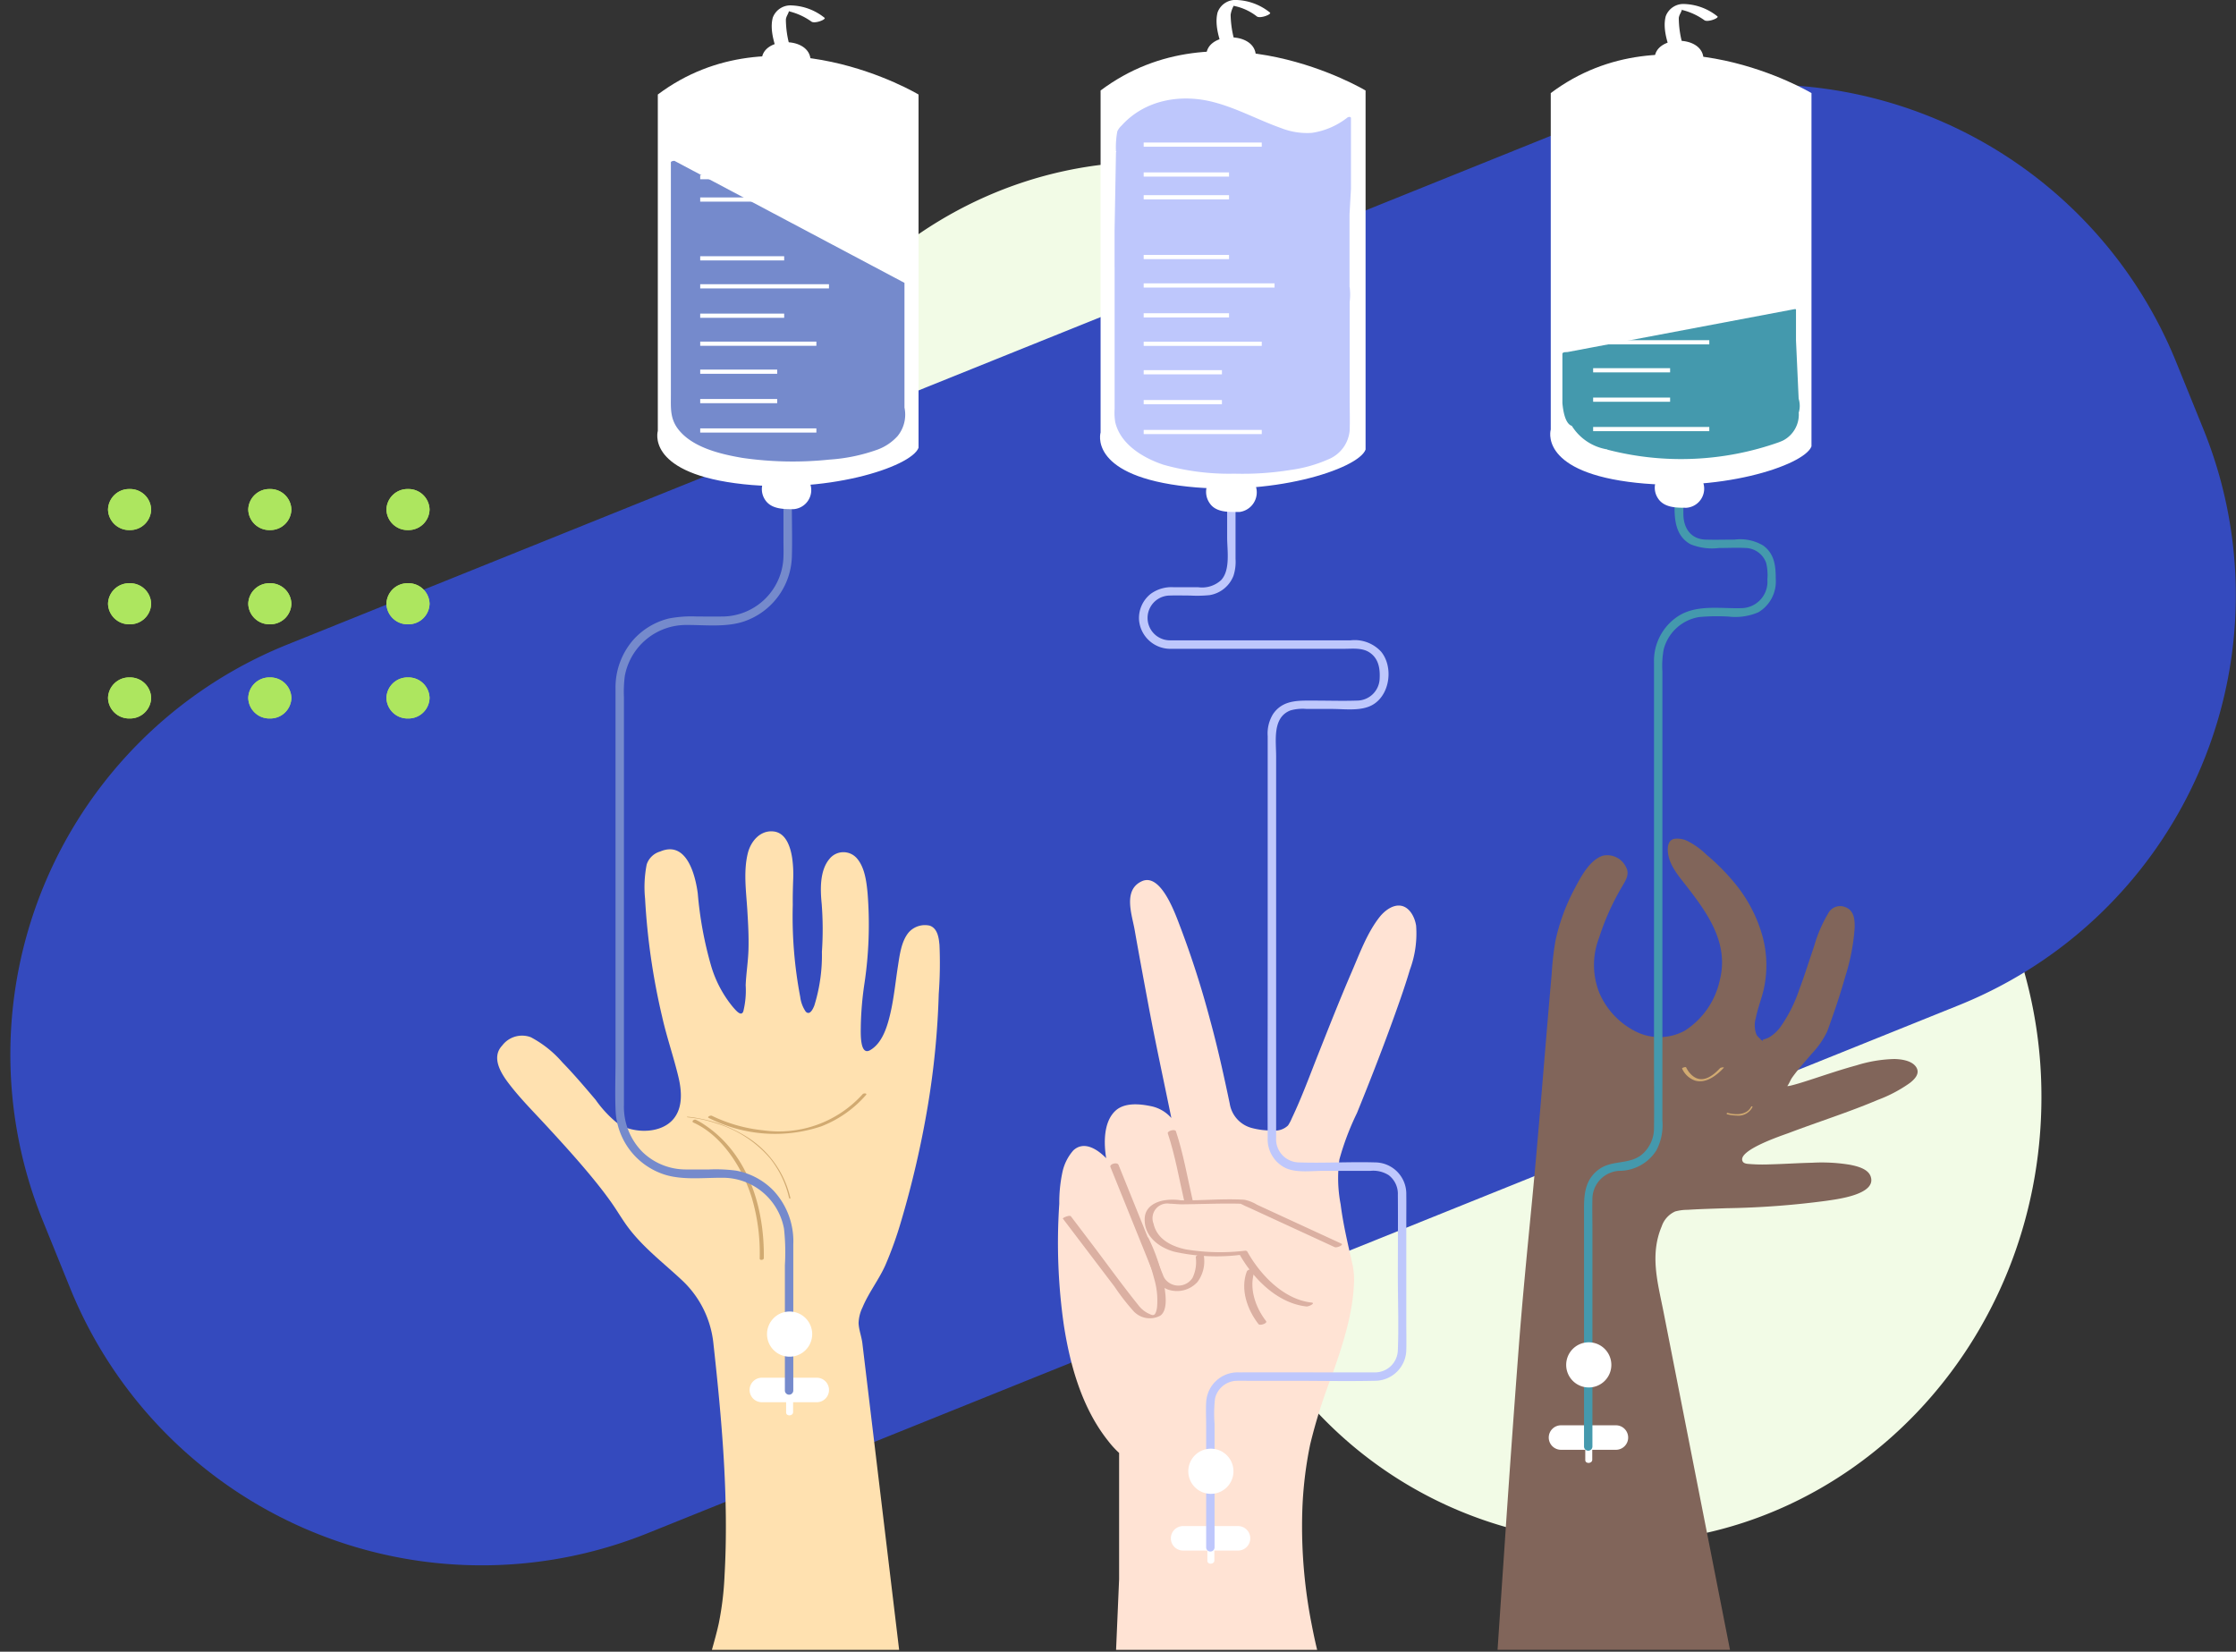 <svg xmlns="http://www.w3.org/2000/svg" xmlns:xlink="http://www.w3.org/1999/xlink" width="295" height="217.906" viewBox="0 0 295 217.906">
  <rect x="0" y="0" width="295" height="217.906" fill="#333333" stroke="none"/>
  <defs>
    <clipPath id="clip-path">
      <path id="Trazado_165450" data-name="Trazado 165450" d="M2.708,0A2.78,2.78,0,0,0,0,2.847,2.78,2.78,0,0,0,2.709,5.691,2.78,2.78,0,0,0,5.417,2.847,2.783,2.783,0,0,0,2.708,0Z" fill="#ade65f"/>
    </clipPath>
    <clipPath id="clip-path-10">
      <rect id="Rectángulo_46680" data-name="Rectángulo 46680" width="187.405" height="217.656" fill="none"/>
    </clipPath>
  </defs>
  <g id="Grupo_160654" data-name="Grupo 160654" transform="translate(-1020 -9589.094)">
    <g id="Grupo_160616" data-name="Grupo 160616" transform="translate(735 7045)">
      <g id="Grupo_160421" data-name="Grupo 160421" transform="translate(358.385 2565.447)">
        <g id="Grupo_160392" data-name="Grupo 160392" transform="translate(0 0)">
          <path id="Trazado_600374" data-name="Trazado 600374" d="M269.17,394.542l-.327-.348a57.651,57.651,0,0,0-10.355-10.962l-53.039-56.164-.024.025a54.812,54.812,0,0,0-42.68-20.782c-30.927,0-56,26.32-56,58.781a60.134,60.134,0,0,0,14.446,39.3l-.048.042.914.96q1.1,1.219,2.255,2.371l59.644,62.7.028-.021A54.561,54.561,0,0,0,224.3,488.491c30.923,0,55.992-26.32,55.992-58.781a60.38,60.38,0,0,0-11.17-35.126Z" transform="translate(-84.347 -306.311)" fill="#f2fbe6"/>
        </g>
      </g>
      <rect id="Rectángulo_46494" data-name="Rectángulo 46494" width="295" height="203" transform="translate(285 2559)" fill="none"/>
    </g>
    <g id="Grupo_160653" data-name="Grupo 160653" transform="translate(988.5 1533.478)">
      <g id="Grupo_160615" data-name="Grupo 160615" transform="translate(-1092.16 5027)">
        <path id="Unión_13" data-name="Unión 13" d="M7.937,158.85l-3.657-9.017A58.293,58.293,0,0,1,36.641,73.859L209.49,4.265a58.632,58.632,0,0,1,76.235,32.248l3.657,9.018A58.291,58.291,0,0,1,257.02,121.5L84.171,191.1A58.607,58.607,0,0,1,7.937,158.85Z" transform="translate(1125 3039.763)" fill="#344abe"/>
        <g id="Grupo_160560" data-name="Grupo 160560" transform="translate(1137.911 3093.132)">
          <g id="Group_881458" data-name="Group 881458" transform="translate(0 5.417) rotate(-90)">
            <g id="Grupo_108454" data-name="Grupo 108454" transform="translate(0)">
              <path id="Trazado_165449" data-name="Trazado 165449" d="M2.708,0A2.78,2.78,0,0,0,0,2.847,2.78,2.78,0,0,0,2.709,5.691,2.78,2.78,0,0,0,5.417,2.847,2.783,2.783,0,0,0,2.708,0Z" transform="translate(0)" fill="#ade65f"/>
              <g id="Grupo_108453" data-name="Grupo 108453" clip-path="url(#clip-path)">
                <g id="Group_881457" data-name="Group 881457" transform="translate(-0.001 0.001)">
                  <rect id="Rectangle_298911" data-name="Rectangle 298911" width="5.418" height="5.691" fill="#ade65f"/>
                </g>
              </g>
            </g>
          </g>
          <g id="Group_881458-2" data-name="Group 881458" transform="translate(18.501 5.417) rotate(-90)">
            <g id="Grupo_108454-2" data-name="Grupo 108454" transform="translate(0)">
              <path id="Trazado_165449-2" data-name="Trazado 165449" d="M2.708,0A2.78,2.78,0,0,0,0,2.847,2.78,2.78,0,0,0,2.709,5.691,2.78,2.78,0,0,0,5.417,2.847,2.783,2.783,0,0,0,2.708,0Z" transform="translate(0)" fill="#ade65f"/>
              <g id="Grupo_108453-2" data-name="Grupo 108453" clip-path="url(#clip-path)">
                <g id="Group_881457-2" data-name="Group 881457" transform="translate(-0.001 0.001)">
                  <rect id="Rectangle_298911-2" data-name="Rectangle 298911" width="5.418" height="5.691" fill="#ade65f"/>
                </g>
              </g>
            </g>
          </g>
          <g id="Group_881458-3" data-name="Group 881458" transform="translate(18.501 17.845) rotate(-90)">
            <g id="Grupo_108454-3" data-name="Grupo 108454" transform="translate(0)">
              <path id="Trazado_165449-3" data-name="Trazado 165449" d="M2.708,0A2.78,2.78,0,0,0,0,2.847,2.78,2.78,0,0,0,2.709,5.691,2.78,2.78,0,0,0,5.417,2.847,2.783,2.783,0,0,0,2.708,0Z" transform="translate(0)" fill="#ade65f"/>
              <g id="Grupo_108453-3" data-name="Grupo 108453" clip-path="url(#clip-path)">
                <g id="Group_881457-3" data-name="Group 881457" transform="translate(-0.001 0.001)">
                  <rect id="Rectangle_298911-3" data-name="Rectangle 298911" width="5.418" height="5.691" fill="#ade65f"/>
                </g>
              </g>
            </g>
          </g>
          <g id="Group_881458-4" data-name="Group 881458" transform="translate(0 17.845) rotate(-90)">
            <g id="Grupo_108454-4" data-name="Grupo 108454" transform="translate(0)">
              <path id="Trazado_165449-4" data-name="Trazado 165449" d="M2.708,0A2.78,2.78,0,0,0,0,2.847,2.78,2.78,0,0,0,2.709,5.691,2.78,2.78,0,0,0,5.417,2.847,2.783,2.783,0,0,0,2.708,0Z" transform="translate(0)" fill="#ade65f"/>
              <g id="Grupo_108453-4" data-name="Grupo 108453" clip-path="url(#clip-path)">
                <g id="Group_881457-4" data-name="Group 881457" transform="translate(-0.001 0.001)">
                  <rect id="Rectangle_298911-4" data-name="Rectangle 298911" width="5.418" height="5.691" fill="#ade65f"/>
                </g>
              </g>
            </g>
          </g>
          <g id="Group_881458-5" data-name="Group 881458" transform="translate(18.501 30.272) rotate(-90)">
            <g id="Grupo_108454-5" data-name="Grupo 108454" transform="translate(0)">
              <path id="Trazado_165449-5" data-name="Trazado 165449" d="M2.708,0A2.78,2.78,0,0,0,0,2.847,2.78,2.78,0,0,0,2.709,5.691,2.78,2.78,0,0,0,5.417,2.847,2.783,2.783,0,0,0,2.708,0Z" transform="translate(0)" fill="#ade65f"/>
              <g id="Grupo_108453-5" data-name="Grupo 108453" clip-path="url(#clip-path)">
                <g id="Group_881457-5" data-name="Group 881457" transform="translate(-0.001 0.001)">
                  <rect id="Rectangle_298911-5" data-name="Rectangle 298911" width="5.418" height="5.691" fill="#ade65f"/>
                </g>
              </g>
            </g>
          </g>
          <g id="Group_881458-6" data-name="Group 881458" transform="translate(0 30.272) rotate(-90)">
            <g id="Grupo_108454-6" data-name="Grupo 108454" transform="translate(0)">
              <path id="Trazado_165449-6" data-name="Trazado 165449" d="M2.708,0A2.78,2.78,0,0,0,0,2.847,2.78,2.78,0,0,0,2.709,5.691,2.78,2.78,0,0,0,5.417,2.847,2.783,2.783,0,0,0,2.708,0Z" transform="translate(0)" fill="#ade65f"/>
              <g id="Grupo_108453-6" data-name="Grupo 108453" clip-path="url(#clip-path)">
                <g id="Group_881457-6" data-name="Group 881457" transform="translate(-0.001 0.001)">
                  <rect id="Rectangle_298911-6" data-name="Rectangle 298911" width="5.418" height="5.691" fill="#ade65f"/>
                </g>
              </g>
            </g>
          </g>
          <g id="Group_881458-7" data-name="Group 881458" transform="translate(36.731 5.417) rotate(-90)">
            <g id="Grupo_108454-7" data-name="Grupo 108454" transform="translate(0)">
              <path id="Trazado_165449-7" data-name="Trazado 165449" d="M2.708,0A2.78,2.78,0,0,0,0,2.847,2.78,2.78,0,0,0,2.709,5.691,2.78,2.78,0,0,0,5.417,2.847,2.783,2.783,0,0,0,2.708,0Z" transform="translate(0)" fill="#ade65f"/>
              <g id="Grupo_108453-7" data-name="Grupo 108453" clip-path="url(#clip-path)">
                <g id="Group_881457-7" data-name="Group 881457" transform="translate(-0.001 0.001)">
                  <rect id="Rectangle_298911-7" data-name="Rectangle 298911" width="5.418" height="5.691" fill="#ade65f"/>
                </g>
              </g>
            </g>
          </g>
          <g id="Group_881458-8" data-name="Group 881458" transform="translate(36.731 17.845) rotate(-90)">
            <g id="Grupo_108454-8" data-name="Grupo 108454" transform="translate(0)">
              <path id="Trazado_165449-8" data-name="Trazado 165449" d="M2.708,0A2.78,2.78,0,0,0,0,2.847,2.78,2.78,0,0,0,2.709,5.691,2.78,2.78,0,0,0,5.417,2.847,2.783,2.783,0,0,0,2.708,0Z" transform="translate(0)" fill="#ade65f"/>
              <g id="Grupo_108453-8" data-name="Grupo 108453" clip-path="url(#clip-path)">
                <g id="Group_881457-8" data-name="Group 881457" transform="translate(-0.001 0.001)">
                  <rect id="Rectangle_298911-8" data-name="Rectangle 298911" width="5.418" height="5.691" fill="#ade65f"/>
                </g>
              </g>
            </g>
          </g>
          <g id="Group_881458-9" data-name="Group 881458" transform="translate(36.731 30.272) rotate(-90)">
            <g id="Grupo_108454-9" data-name="Grupo 108454" transform="translate(0)">
              <path id="Trazado_165449-9" data-name="Trazado 165449" d="M2.708,0A2.78,2.78,0,0,0,0,2.847,2.78,2.78,0,0,0,2.709,5.691,2.78,2.78,0,0,0,5.417,2.847,2.783,2.783,0,0,0,2.708,0Z" transform="translate(0)" fill="#ade65f"/>
              <g id="Grupo_108453-9" data-name="Grupo 108453" clip-path="url(#clip-path)">
                <g id="Group_881457-9" data-name="Group 881457" transform="translate(-0.001 0.001)">
                  <rect id="Rectangle_298911-9" data-name="Rectangle 298911" width="5.418" height="5.691" fill="#ade65f"/>
                </g>
              </g>
            </g>
          </g>
        </g>
      </g>
    </g>
    <g id="Grupo_160652" data-name="Grupo 160652" transform="translate(710.595 627.094)">
      <g id="Grupo_160651" data-name="Grupo 160651" transform="translate(375 8962)">
        <g id="Grupo_160650" data-name="Grupo 160650" clip-path="url(#clip-path-10)">
          <path id="Trazado_600902" data-name="Trazado 600902" d="M382.921,532.7c-.156-1.029-.789-2.362-1.918-2.608-1.11-.241-2.248.65-2.891,1.462-1.653,2.089-2.649,4.846-3.694,7.265-1.56,3.613-3,7.277-4.451,10.935-1.108,2.8-2.149,5.646-3.443,8.363a5.649,5.649,0,0,1-.5.944,2.451,2.451,0,0,1-2.027.659,9.662,9.662,0,0,1-2.837-.345,3.968,3.968,0,0,1-2.83-3.2c-.778-3.707-1.588-7.384-2.592-11.041a123.754,123.754,0,0,0-3.906-12.2c-.612-1.57-2.537-7.285-5.119-6.079-2.485,1.161-1.28,4.4-.934,6.366.578,3.281,1.187,6.556,1.8,9.831.868,4.666,1.875,9.306,2.829,13.955l.221,1.074a4.854,4.854,0,0,0-2.767-1.577c-1.464-.3-3.439-.473-4.616.627-1.565,1.463-1.547,4.236-1.215,6.254-1.124-1.155-2.91-2.355-4.335-1.031a6.358,6.358,0,0,0-1.419,2.783,19.1,19.1,0,0,0-.434,4.251,76.466,76.466,0,0,0,.592,15.954c.825,5.364,2.412,11.031,5.86,15.347a12.081,12.081,0,0,0,1.441,1.577q0,7.271,0,14.542v2.118q-.2,4.659-.4,9.319h26.528c-.277-1.13-.514-2.27-.733-3.405a66.7,66.7,0,0,1-1.231-14.746,51.462,51.462,0,0,1,1.036-8.909,69.708,69.708,0,0,1,2.83-9c1.367-3.853,2.741-7.95,2.947-12.07a9.91,9.91,0,0,0-.173-2.661c-.594-2.655-1.235-5.257-1.573-7.964a18.231,18.231,0,0,1-.165-5.952,35.5,35.5,0,0,1,2.314-6.11c1.773-4.354,3.48-8.739,5.065-13.165.683-1.905,1.35-3.819,1.925-5.761a13.7,13.7,0,0,0,.815-5.8" transform="translate(-261.685 -410.584)" fill="#ffe3d4"/>
          <path id="Trazado_600903" data-name="Trazado 600903" d="M413.457,723.62l-6.825-3.147-4.293-1.98a5.058,5.058,0,0,0-1.678-.656c-2.726-.168-5.5.112-8.232.079-.1,0-.257-.011-.081,0-.14-.011-.279-.04-.419-.053a6.959,6.959,0,0,0-1.738.038c-1.307.2-2.588.9-2.664,2.36-.124,2.366,1.818,3.845,3.884,4.43a25.66,25.66,0,0,0,8.9.4l-.316-.12c1.817,3.257,5.017,6.521,8.877,6.947.288.032,1.243-.453.673-.516-3.662-.4-6.757-3.63-8.48-6.717a.318.318,0,0,0-.316-.12,27.989,27.989,0,0,1-7.769-.172c-1.9-.391-3.834-1.344-4.287-3.4a1.942,1.942,0,0,1,2.129-2.634c.559.01,1.1.086,1.659.081,2.583-.025,5.184-.145,7.766-.075.218.006-.234-.075-.1-.012.091.042.184.08.273.126.378.2.778.359,1.165.537l3.933,1.814,7.074,3.262c.273.126,1.255-.291.864-.471" transform="translate(-302.097 -559.557)" fill="#dbb0a2"/>
          <path id="Trazado_600904" data-name="Trazado 600904" d="M449.978,766.341c-1.432-1.838-2.335-4.47-1.477-6.724.108-.283-.942-.161-1.064.158-.895,2.351.051,5.051,1.54,6.961.193.247,1.222-.111,1-.4" transform="translate(-348.534 -592.045)" fill="#dbb0a2"/>
          <path id="Trazado_600905" data-name="Trazado 600905" d="M338.529,728.038l6.813,8.972a29.171,29.171,0,0,0,2.495,3.22,2.924,2.924,0,0,0,3.545.618c.928-.648.739-2.414.616-3.369a23.59,23.59,0,0,0-2.182-6.892c-.111-.235-1.141.137-1.07.287a28.228,28.228,0,0,1,1.81,5.013,10.173,10.173,0,0,1,.408,3.791,2.835,2.835,0,0,1-.179.762c-.221.5-.5.339-.981.111a3.678,3.678,0,0,1-1.3-1.075c-2.2-2.738-4.261-5.611-6.387-8.411l-2.517-3.315c-.183-.241-1.13.209-1.07.287" transform="translate(-263.902 -567.273)" fill="#dbb0a2"/>
          <path id="Trazado_600906" data-name="Trazado 600906" d="M366.972,696.735l3.565,8.83,2.051,5.079a3.218,3.218,0,0,0,1.92,2.232,3.653,3.653,0,0,0,3.953-.986,4.577,4.577,0,0,0,.848-3.352c0-.5-1.077-.3-1.077.11a4.766,4.766,0,0,1-.431,2.707,2.213,2.213,0,0,1-3.666.091,2.287,2.287,0,0,1-.241-.5l-.625-1.548-4.083-10.113-1.144-2.833c-.171-.423-1.231-.111-1.07.287" transform="translate(-286.065 -542.768)" fill="#dbb0a2"/>
          <path id="Trazado_600907" data-name="Trazado 600907" d="M401.344,676.792c.975,2.92,1.5,6.046,2.195,9.044.079.344,1.153.073,1.07-.287-.691-3-1.219-6.124-2.195-9.044-.117-.351-1.182-.047-1.07.287" transform="translate(-312.867 -527.257)" fill="#dbb0a2"/>
          <path id="Trazado_600908" data-name="Trazado 600908" d="M58.34,512.42c-.078-.907-.279-2.116-1.278-2.448a2.86,2.86,0,0,0-2.777.9c-.972,1.172-1.184,2.977-1.411,4.423-.326,2.081-.522,4.187-1,6.241-.394,1.7-1.04,3.923-2.668,4.86-1.386.8-1.237-2.337-1.235-3.053a42.985,42.985,0,0,1,.473-5.676,52.587,52.587,0,0,0,.423-11.994c-.147-1.528-.374-3.422-1.444-4.619a2.354,2.354,0,0,0-3.6.133c-1.278,1.529-1.2,4.033-1.012,5.893a43.445,43.445,0,0,1,.03,6.352,22.334,22.334,0,0,1-1,7.082c-.183.462-.595,1.349-1.135.8a4.38,4.38,0,0,1-.726-1.943,56.653,56.653,0,0,1-.983-12.136c-.013-1.127.014-2.215.054-3.339a15.464,15.464,0,0,0-.124-2.78c-.206-1.4-.767-3.366-2.438-3.567-1.782-.215-3.034,1.3-3.422,2.865-.6,2.41-.216,5.076-.067,7.518.106,1.74.206,3.489.151,5.233-.049,1.555-.3,3.094-.368,4.648a11.518,11.518,0,0,1-.313,3.475c-.289.745-1.007-.18-1.337-.54a15.359,15.359,0,0,1-2.919-5.505,49.471,49.471,0,0,1-1.75-9.522c-.332-2.5-1.5-7.008-4.957-5.53a2.638,2.638,0,0,0-1.78,1.7,15.454,15.454,0,0,0-.215,4.533,88.932,88.932,0,0,0,2.262,15.612c.6,2.672,1.508,5.258,2.141,7.916.43,1.806.61,4.023-.673,5.542-1.666,1.972-5.243,1.916-7.3.608a15.179,15.179,0,0,1-2.954-3.152c-1.422-1.673-2.841-3.354-4.375-4.926a14.4,14.4,0,0,0-4.182-3.334A3.284,3.284,0,0,0,.653,525.8c-1.418,1.515-.235,3.523.791,4.886,1.52,2.019,3.339,3.83,5.049,5.686,2.012,2.184,4.013,4.38,5.905,6.669.924,1.118,1.821,2.26,2.659,3.445s1.539,2.435,2.428,3.572c2.032,2.6,4.589,4.522,6.968,6.762a13.274,13.274,0,0,1,4.075,8.284c1.112,10.113,2.046,20.453,1.467,30.629a40.622,40.622,0,0,1-.757,6.28c-.256,1.182-.587,2.339-.908,3.5h24.7l-1.69-14.094-2.41-20.09-.65-5.422c-.034-.281-.066-.563-.1-.844-.111-.883-.466-1.783-.5-2.652a5.087,5.087,0,0,1,.519-2.074c.817-1.965,2.156-3.643,3.021-5.587a49.292,49.292,0,0,0,2.085-5.828,128.055,128.055,0,0,0,3.5-15.139,108.331,108.331,0,0,0,1.45-14.8,54.837,54.837,0,0,0,.093-6.562" transform="translate(0 -387.853)" fill="#ffe1b0"/>
          <path id="Trazado_600909" data-name="Trazado 600909" d="M117.055,670.467c3.865,1.744,6.534,6.116,7.717,9.986a25.79,25.79,0,0,1,1.021,7.94c0,.289.54.218.543-.036.1-6.612-2.036-13.741-7.79-17.577a8.421,8.421,0,0,0-1.187-.687c-.235-.106-.618.233-.305.374" transform="translate(-91.16 -522.364)" fill="#d1aa71"/>
          <path id="Trazado_600910" data-name="Trazado 600910" d="M113.7,668.4a16.117,16.117,0,0,1,3.867.834,14.976,14.976,0,0,1,6.986,4.569,12.794,12.794,0,0,1,2.522,5.256c.012.051.191.075.178.02a12.935,12.935,0,0,0-5.613-8.008,18.133,18.133,0,0,0-6.516-2.543,12.577,12.577,0,0,0-1.456-.208c-.125-.009-.048.075.032.08" transform="translate(-88.562 -520.994)" fill="#d1aa71"/>
          <path id="Trazado_600911" data-name="Trazado 600911" d="M126.3,657.624a19.227,19.227,0,0,0,14.894,1.108,15.056,15.056,0,0,0,5.867-4.123c.216-.242-.3-.269-.437-.116a14.859,14.859,0,0,1-13.166,4.769,20.315,20.315,0,0,1-6.738-1.917c-.175-.089-.66.158-.42.279" transform="translate(-98.405 -510.145)" fill="#d1aa71"/>
          <path id="Trazado_600912" data-name="Trazado 600912" d="M160.114,824.551H152.87a1.616,1.616,0,1,0,0,3.231h7.244a1.616,1.616,0,0,0,0-3.231" transform="translate(-117.912 -642.789)" fill="#fff"/>
          <path id="Trazado_600913" data-name="Trazado 600913" d="M173.846,837.558V835.8c0-.538-.922-.49-.922.05v1.76c0,.538.922.49.922-.05" transform="translate(-134.805 -651.26)" fill="#fff"/>
          <path id="Trazado_600914" data-name="Trazado 600914" d="M94.157,409.836q0-6.395,0-12.79v-6.489a9.811,9.811,0,0,0-2.615-7.109,9.19,9.19,0,0,0-4.927-2.632,20.268,20.268,0,0,0-3.548-.155c-1.047,0-2.095.013-3.142,0a8.206,8.206,0,0,1-5.649-2.291,8.464,8.464,0,0,1-2.462-6.256v-3.348q0-15.483,0-30.966,0-7.472,0-14.943,0-2.25,0-4.5a16.358,16.358,0,0,1,.115-2.8,8.221,8.221,0,0,1,8.131-6.729c2.464-.013,5.2.329,7.579-.462a9.322,9.322,0,0,0,6.329-8.5c.069-2.211,0-4.432,0-6.644q0-1.154,0-2.308a.554.554,0,0,0-1.108,0q0,3.352,0,6.705c0,.832.034,1.673-.015,2.5a8.112,8.112,0,0,1-8.1,7.593c-1.1.013-2.194,0-3.291,0a15.7,15.7,0,0,0-3.7.257,9.214,9.214,0,0,0-4.762,2.885,9.56,9.56,0,0,0-2.288,6.394c0,1.027,0,2.053,0,3.08q0,6.712,0,13.423,0,16.225,0,32.449c0,2.236-.089,4.491.01,6.726a9.311,9.311,0,0,0,6.56,8.443c2.366.713,5.088.373,7.528.387a8.219,8.219,0,0,1,8.13,6.728,28.6,28.6,0,0,1,.115,4.816q0,7.676,0,15.351v1.171a.554.554,0,0,0,1.108,0" transform="translate(-55.091 -226.376)" fill="#758acc"/>
          <path id="Trazado_600915" data-name="Trazado 600915" d="M164.479,784.931a2.979,2.979,0,1,0,2.979,2.979,2.979,2.979,0,0,0-2.979-2.979" transform="translate(-125.899 -611.903)" fill="#fff"/>
          <path id="Trazado_600916" data-name="Trazado 600916" d="M412.246,913.337H405a1.616,1.616,0,1,0,0,3.231h7.244a1.616,1.616,0,0,0,0-3.231" transform="translate(-314.465 -712.004)" fill="#fff"/>
          <path id="Trazado_600917" data-name="Trazado 600917" d="M425.978,926.344v-1.76c0-.538-.922-.49-.922.05v1.76c0,.538.922.49.922-.05" transform="translate(-331.358 -720.475)" fill="#fff"/>
          <path id="Trazado_600918" data-name="Trazado 600918" d="M395.746,296.782v5.069c0,1.672.451,4.271-.784,5.614a3.716,3.716,0,0,1-3.034.95H388.7a4.655,4.655,0,0,0-3.027.867,4.076,4.076,0,0,0-1.553,3.445,4.145,4.145,0,0,0,4.285,3.812c1.234.009,2.469,0,3.7,0h19.042c1.086,0,2.366-.161,3.324.444,1.271.8,1.474,2.179,1.392,3.559a3,3,0,0,1-3,2.829c-1.885.062-3.782,0-5.668,0-2.009,0-4.067-.129-5.375,1.749a4.883,4.883,0,0,0-.725,2.943q0,3.675,0,7.35,0,13.488,0,26.976c0,6.227-.033,12.455,0,18.682a4.205,4.205,0,0,0,2.363,3.967c1.422.656,3.372.375,4.892.375h6.294a3.791,3.791,0,0,1,2.424.574,3.111,3.111,0,0,1,1.2,2.589c.029,3.591,0,7.183,0,10.774,0,3.221.126,6.47,0,9.69A3.009,3.009,0,0,1,415.32,412c-.3.012-.6,0-.9,0h-5.429c-3.889,0-7.778-.019-11.667,0a4.157,4.157,0,0,0-4.338,3.812c-.071,1.032-.009,2.086-.009,3.119q0,6.641,0,13.281v2.869a.554.554,0,0,0,1.108,0q0-4.893,0-9.785v-6.5a17.464,17.464,0,0,1,.058-3.323,3.007,3.007,0,0,1,2.957-2.365c.419-.014.841,0,1.26,0h5.9c3.645,0,7.3.078,10.942,0a4.144,4.144,0,0,0,4.18-4.1c.032-1.1,0-2.2,0-3.3q0-6.681,0-13.362c0-1.283.015-2.566,0-3.848a4.14,4.14,0,0,0-4.08-4.2c-3.367-.1-6.744.115-10.11,0a3.063,3.063,0,0,1-2.983-3.28c0-.778,0-1.556,0-2.334q0-4.948,0-9.895,0-13.842,0-27.683,0-5.195,0-10.39c0-2.065-.524-5.127,1.9-6.053a5.954,5.954,0,0,1,2.13-.19h3.343c1.7,0,3.931.342,5.451-.6,2.215-1.365,2.651-4.955,1.034-6.946a4.738,4.738,0,0,0-4.041-1.506H388.992c-.266,0-.534.01-.8,0a2.954,2.954,0,1,1,.021-5.909c.876-.029,1.758,0,2.634,0a16.658,16.658,0,0,0,2.589-.055,4.082,4.082,0,0,0,3.144-2.551,5.991,5.991,0,0,0,.274-2.223v-7.912a.554.554,0,0,0-1.108,0" transform="translate(-299.441 -230.943)" fill="#bec7fc"/>
          <path id="Trazado_600919" data-name="Trazado 600919" d="M416.611,867.016a2.979,2.979,0,1,0,2.979,2.979,2.979,2.979,0,0,0-2.979-2.979" transform="translate(-322.452 -675.893)" fill="#fff"/>
          <path id="Trazado_600920" data-name="Trazado 600920" d="M654.041,532.12c-.513-.96-1.985-1.159-2.95-1.177a18.069,18.069,0,0,0-4.987.835c-1.908.517-3.782,1.15-5.661,1.763-.756.247-1.512.495-2.277.712-.306.087-.614.172-.926.237a2.259,2.259,0,0,1-.27.025c.249-.316.417-.806.654-1.139.791-1.114,1.724-2.122,2.6-3.164a11.194,11.194,0,0,0,1.992-2.862c.2-.506.378-1.028.56-1.542.682-1.921,1.318-3.86,1.868-5.823a27.161,27.161,0,0,0,1.211-6.282c.039-1.125-.052-2.377-1.254-2.807a1.783,1.783,0,0,0-2.269.9,18.027,18.027,0,0,0-1.814,4.237c-.658,1.925-1.257,3.871-1.977,5.774a19.036,19.036,0,0,1-2.443,4.864,5.122,5.122,0,0,1-1.574,1.445,5.185,5.185,0,0,1-.806.287c.072.082.047.23-.072.092-.016-.019-.034-.036-.051-.053-.058.01-.162,0-.19.022a.471.471,0,0,1,.124-.087,2.607,2.607,0,0,1-.615-.627,3.44,3.44,0,0,1-.089-2.237c.251-1.292.755-2.513,1.045-3.793a14.637,14.637,0,0,0-.124-6.815,19,19,0,0,0-3.914-7.408,27.676,27.676,0,0,0-3.514-3.5,10.049,10.049,0,0,0-2.571-1.843,3.087,3.087,0,0,0-1.676-.263c-.933.2-.937,1.3-.81,2.067.26,1.569,1.438,2.919,2.382,4.133,2.83,3.637,5.651,7.577,4.425,12.444a10.531,10.531,0,0,1-4.619,6.668,6.973,6.973,0,0,1-6.47.112,10.229,10.229,0,0,1-4.741-4.95,9.927,9.927,0,0,1-.109-7.383,33.024,33.024,0,0,1,3.047-6.793c.5-.842,1.043-1.673.489-2.619a2.732,2.732,0,0,0-3.008-1.454c-1.739.535-2.911,2.785-3.693,4.257a26.387,26.387,0,0,0-2.585,7.007,38.665,38.665,0,0,0-.49,4.324c-.9,10.091-1.649,20.2-2.623,30.28-.611,6.328-1.24,12.642-1.721,18.982q-1.021,13.433-1.917,26.874-.446,6.52-.88,13.041H629.41l-4.62-23.492-4.146-21.082c-.744-3.782-1.844-7.494-.243-11.281a3.313,3.313,0,0,1,1.776-1.97,6.08,6.08,0,0,1,1.63-.217c1.7-.11,3.409-.149,5.113-.211a112.5,112.5,0,0,0,13.172-.974c1.308-.2,6.743-.805,5.874-3.234-.36-1.006-1.8-1.34-2.712-1.523a22.852,22.852,0,0,0-4.993-.27c-1.909.043-3.815.174-5.724.219a21.114,21.114,0,0,1-2.386-.04c-.317-.028-.866-.01-1.056-.335-.853-1.464,5.335-3.487,6.062-3.763,3.924-1.488,7.938-2.75,11.8-4.389a18.248,18.248,0,0,0,4.179-2.211c.6-.468,1.333-1.183.9-1.993" transform="translate(-466.766 -391.229)" fill="#81655a"/>
          <path id="Trazado_600921" data-name="Trazado 600921" d="M709.156,638.84a2.926,2.926,0,0,0,1.686,1.582c1.475.447,2.878-.68,3.809-1.676.1-.112-.4-.049-.483.044-.988,1.057-2.38,2.094-3.683.96a3.209,3.209,0,0,1-.793-1.054c-.057-.125-.575.057-.535.143" transform="translate(-552.83 -497.871)" fill="#d1aa71"/>
          <path id="Trazado_600922" data-name="Trazado 600922" d="M737.132,663.3a5.124,5.124,0,0,1-1.314-.19l.048-.178c2.646.706,3.19-.8,3.212-.864l.175.059a2.082,2.082,0,0,1-2.121,1.174" transform="translate(-573.616 -516.127)" fill="#d1aa71"/>
          <path id="Trazado_600923" data-name="Trazado 600923" d="M638.408,853.023h-7.244a1.616,1.616,0,1,0,0,3.231h7.244a1.616,1.616,0,0,0,0-3.231" transform="translate(-490.772 -664.985)" fill="#fff"/>
          <path id="Trazado_600924" data-name="Trazado 600924" d="M652.141,866.03v-1.76c0-.538-.922-.49-.922.05v1.76c0,.538.922.49.922-.05" transform="translate(-507.666 -673.456)" fill="#fff"/>
          <path id="Trazado_600925" data-name="Trazado 600925" d="M662.488,290.077c0,2.538-.617,5.965,2.037,7.437a7.5,7.5,0,0,0,3.761.5c1.189,0,2.4-.066,3.585,0a2.957,2.957,0,0,1,2.651,1.993,6.955,6.955,0,0,1,.152,2.171,3.487,3.487,0,0,1-3.427,3.771c-2.7.079-5.744-.493-8.18.954a7.035,7.035,0,0,0-3.35,6.207c0,1.1,0,2.194,0,3.292q0,7.064,0,14.128,0,9.382,0,18.763,0,8.453,0,16.906c0,2.769.039,5.542,0,8.31a4.57,4.57,0,0,1-1.479,3.42c-1.69,1.511-4.006.755-5.789,2.058s-1.965,3.186-1.965,5.164q0,7.8,0,15.6,0,7.477,0,14.955v.844a.554.554,0,0,0,1.108,0q0-5.588,0-11.177,0-8.8,0-17.6c0-1.293-.034-2.59,0-3.883a3.728,3.728,0,0,1,3.541-3.707,5.8,5.8,0,0,0,4.891-2.69,7.175,7.175,0,0,0,.8-3.934q0-2.141,0-4.282,0-7.667,0-15.334,0-9.493,0-18.986,0-7.965,0-15.93,0-2.362,0-4.724a12.116,12.116,0,0,1,.163-2.88,5.788,5.788,0,0,1,4.69-4.3,25.839,25.839,0,0,1,3.882-.062,7.717,7.717,0,0,0,3.934-.571,4.725,4.725,0,0,0,2.287-4.385c0-1.708-.151-3.305-1.645-4.409a5.9,5.9,0,0,0-3.789-.791c-1.276,0-2.559.041-3.834,0-1.981-.064-2.919-1.574-2.919-3.388v-3.444a.554.554,0,0,0-1.108,0" transform="translate(-507.096 -225.716)" fill="#4499ad"/>
          <path id="Trazado_600926" data-name="Trazado 600926" d="M642.774,803.351a2.979,2.979,0,1,0,2.979,2.979,2.979,2.979,0,0,0-2.979-2.979" transform="translate(-498.76 -626.263)" fill="#fff"/>
          <path id="Trazado_600927" data-name="Trazado 600927" d="M430.494,283.59c-.882-1.1-2.57-1.094-3.848-1.022a2.6,2.6,0,0,0-1.839,4.023c.844,1.332,2.62,1.211,3.984,1.211a2.613,2.613,0,0,0,1.7-4.212" transform="translate(-330.843 -220.259)" fill="#fff"/>
          <path id="Trazado_600928" data-name="Trazado 600928" d="M360.882,35.857V80.964s-1.618,5.4,10.36,7.014,23.633-2.159,24.6-4.748V35.856s-19.424-11.654-34.963,0" transform="translate(-281.274 -23.915)" fill="#fff"/>
          <path id="Trazado_600929" data-name="Trazado 600929" d="M437.573,1.646A7.448,7.448,0,0,0,433.234,0a2.5,2.5,0,0,0-2.556,1.635c-.5,1.937.486,4.284,1.141,6.056.189.513,1.963.057,1.813-.351A13.587,13.587,0,0,1,432.4,1.95a3.525,3.525,0,0,1,.376-1.136c.069-.177.27-.108-.06-.052-.161.027,0,0,.08.009a7.156,7.156,0,0,1,3.069,1.4c.444.316,2.028-.3,1.713-.52" transform="translate(-335.635 0)" fill="#fff"/>
          <path id="Trazado_600930" data-name="Trazado 600930" d="M430.94,24.682a.138.138,0,0,0-.007-.055c-.285-3.108-6.552-2.962-6.52.174.033,3.172,6.218,3.008,6.518-.049a.191.191,0,0,0,.009-.069" transform="translate(-330.857 -17.439)" fill="#fff"/>
          <path id="Trazado_600931" data-name="Trazado 600931" d="M400.452,83.861v-1.43q0-4.084,0-8.168.09-1.617.18-3.234a.13.13,0,0,0,.008-.037q0-4.709,0-9.417c0-.226-.322-.185-.447-.1a9.949,9.949,0,0,1-4.716,2.038,9.332,9.332,0,0,1-4.025-.623c-3.008-1.062-5.794-2.61-8.9-3.426-4.345-1.141-9.112-.328-12.2,3.116a2.311,2.311,0,0,0-.537.734,11.661,11.661,0,0,0-.182,2.547A.135.135,0,0,0,369.7,66a.138.138,0,0,0-.062.1q-.092,5.147-.184,10.295a.056.056,0,0,0,0,.006v4.8a.124.124,0,0,0,.005.021.114.114,0,0,0,0,.019q0,4.247,0,8.494v6.21a.16.16,0,0,0,0,.018v3.991a7.61,7.61,0,0,0,.08,1.706c.676,2.958,3.708,4.752,6.37,5.637a31.957,31.957,0,0,0,9.352,1.177,39.474,39.474,0,0,0,7.474-.5,18.39,18.39,0,0,0,4.909-1.387,4.534,4.534,0,0,0,2.824-3.773c.053-1.433,0-2.878,0-4.312a.119.119,0,0,0,0-.016q0-6.321,0-12.642a7.843,7.843,0,0,0,0-1.987" transform="translate(-288.001 -45.983)" fill="#bec7fc"/>
          <rect id="Rectángulo_46650" data-name="Rectángulo 46650" width="15.578" height="0.554" transform="translate(85.293 18.804)" fill="#fff"/>
          <rect id="Rectángulo_46651" data-name="Rectángulo 46651" width="11.261" height="0.554" transform="translate(85.293 22.745)" fill="#fff"/>
          <rect id="Rectángulo_46652" data-name="Rectángulo 46652" width="11.261" height="0.554" transform="translate(85.293 25.748)" fill="#fff"/>
          <rect id="Rectángulo_46653" data-name="Rectángulo 46653" width="11.261" height="0.554" transform="translate(85.293 33.631)" fill="#fff"/>
          <rect id="Rectángulo_46654" data-name="Rectángulo 46654" width="17.267" height="0.554" transform="translate(85.293 37.384)" fill="#fff"/>
          <rect id="Rectángulo_46655" data-name="Rectángulo 46655" width="11.261" height="0.554" transform="translate(85.293 41.326)" fill="#fff"/>
          <rect id="Rectángulo_46656" data-name="Rectángulo 46656" width="15.578" height="0.554" transform="translate(85.294 45.079)" fill="#fff"/>
          <rect id="Rectángulo_46657" data-name="Rectángulo 46657" width="10.323" height="0.554" transform="translate(85.294 48.833)" fill="#fff"/>
          <rect id="Rectángulo_46658" data-name="Rectángulo 46658" width="10.322" height="0.554" transform="translate(85.294 52.774)" fill="#fff"/>
          <rect id="Rectángulo_46659" data-name="Rectángulo 46659" width="15.578" height="0.554" transform="translate(85.294 56.716)" fill="#fff"/>
          <path id="Trazado_600932" data-name="Trazado 600932" d="M164.458,282.44c-.825-1.124-2.421-1.2-3.688-1.139a2.518,2.518,0,0,0-1.971,3.825c.791,1.336,2.457,1.329,3.813,1.329a2.527,2.527,0,0,0,1.845-4.015" transform="translate(-123.512 -219.281)" fill="#fff"/>
          <path id="Trazado_600933" data-name="Trazado 600933" d="M95.881,38.549V82.927s-1.592,5.308,10.192,6.9,23.25-2.124,24.206-4.672V38.549s-19.11-11.466-34.4,0" transform="translate(-74.689 -26.079)" fill="#fff"/>
          <path id="Trazado_600934" data-name="Trazado 600934" d="M171.287,4.865A7.331,7.331,0,0,0,167,3.246a2.48,2.48,0,0,0-2.53,1.613c-.5,1.9.479,4.224,1.121,5.962.189.513,1.963.057,1.813-.351A13.068,13.068,0,0,1,166.2,5.108c.039-.435.316-.729.4-1.1.035-.151.139,0-.116-.007-.011,0-.09-.031.081.009a8.535,8.535,0,0,1,3.01,1.37c.444.316,2.028-.3,1.713-.52" transform="translate(-128.112 -2.528)" fill="#fff"/>
          <path id="Trazado_600935" data-name="Trazado 600935" d="M164.787,27.538a.138.138,0,0,0-.007-.055c-.282-3.063-6.461-2.917-6.429.174.033,3.126,6.13,2.963,6.427-.049a.191.191,0,0,0,.009-.069" transform="translate(-123.444 -19.692)" fill="#fff"/>
          <path id="Trazado_600936" data-name="Trazado 600936" d="M134.753,128.822v-5.306s0,0,0-.006q0-2.849,0-5.7a.124.124,0,0,0,0-.015v-2.585a.2.2,0,0,0,0-.031v-2.793l-.016-.022-10.255-5.44L108.219,98.3l-3.755-1.992c-.058-.075-.529.006-.529.16v7.678a.158.158,0,0,0,0,.023v.011a.117.117,0,0,0,0,.046q0,3.941,0,7.883a.162.162,0,0,0,0,.022v2.753s0,0,0,.006q0,5.262,0,10.525s0,.006,0,.009v1.7c0,1.75-.14,3.166,1.014,4.619,1.883,2.372,5.582,3.241,8.44,3.725a46.341,46.341,0,0,0,11.463.221,23.065,23.065,0,0,0,6.4-1.337,6.664,6.664,0,0,0,2.6-1.774,4.478,4.478,0,0,0,.9-3.753" transform="translate(-81.019 -75.056)" fill="#758acc"/>
          <rect id="Rectángulo_46660" data-name="Rectángulo 46660" width="15.326" height="0.554" transform="translate(26.784 19.216)" fill="#fff"/>
          <rect id="Rectángulo_46661" data-name="Rectángulo 46661" width="11.079" height="0.554" transform="translate(26.784 23.094)" fill="#fff"/>
          <rect id="Rectángulo_46662" data-name="Rectángulo 46662" width="11.079" height="0.554" transform="translate(26.784 26.048)" fill="#fff"/>
          <rect id="Rectángulo_46663" data-name="Rectángulo 46663" width="11.079" height="0.554" transform="translate(26.784 33.804)" fill="#fff"/>
          <rect id="Rectángulo_46664" data-name="Rectángulo 46664" width="16.988" height="0.554" transform="translate(26.785 37.496)" fill="#fff"/>
          <rect id="Rectángulo_46665" data-name="Rectángulo 46665" width="11.079" height="0.554" transform="translate(26.784 41.374)" fill="#fff"/>
          <rect id="Rectángulo_46666" data-name="Rectángulo 46666" width="15.326" height="0.554" transform="translate(26.785 45.067)" fill="#fff"/>
          <rect id="Rectángulo_46667" data-name="Rectángulo 46667" width="10.156" height="0.554" transform="translate(26.785 48.76)" fill="#fff"/>
          <rect id="Rectángulo_46668" data-name="Rectángulo 46668" width="10.156" height="0.554" transform="translate(26.785 52.638)" fill="#fff"/>
          <rect id="Rectángulo_46669" data-name="Rectángulo 46669" width="15.326" height="0.554" transform="translate(26.785 56.515)" fill="#fff"/>
          <path id="Trazado_600937" data-name="Trazado 600937" d="M698.875,281.593c-.825-1.124-2.421-1.2-3.688-1.139a2.518,2.518,0,0,0-1.971,3.825c.791,1.336,2.457,1.33,3.813,1.33a2.527,2.527,0,0,0,1.845-4.015" transform="translate(-540.124 -218.62)" fill="#fff"/>
          <path id="Trazado_600938" data-name="Trazado 600938" d="M630.3,37.7V82.08s-1.592,5.308,10.192,6.9,23.25-2.124,24.206-4.672V37.7s-19.11-11.466-34.4,0" transform="translate(-491.301 -25.418)" fill="#fff"/>
          <path id="Trazado_600939" data-name="Trazado 600939" d="M705.7,4.018A7.331,7.331,0,0,0,701.422,2.4a2.48,2.48,0,0,0-2.53,1.612c-.5,1.9.479,4.224,1.121,5.962.189.513,1.963.057,1.813-.351a13.067,13.067,0,0,1-1.211-5.362c.039-.435.316-.729.4-1.1.035-.152.139,0-.116-.007-.011,0-.089-.031.081.009a8.53,8.53,0,0,1,3.01,1.37c.444.316,2.028-.3,1.713-.52" transform="translate(-544.724 -1.868)" fill="#fff"/>
          <path id="Trazado_600940" data-name="Trazado 600940" d="M699.2,26.691a.138.138,0,0,0-.007-.055c-.282-3.063-6.461-2.917-6.429.174.033,3.126,6.13,2.963,6.427-.049a.186.186,0,0,0,.009-.069" transform="translate(-540.056 -19.032)" fill="#fff"/>
          <path id="Trazado_600941" data-name="Trazado 600941" d="M668.72,196.883a.073.073,0,0,0-.018-.024q-.176-3.866-.352-7.732v-4.062c0-.073-.191-.055-.224-.049l-26.557,5.02-3.343.632-.394.024c-.09.006-.3.079-.3.2v4.431a.135.135,0,0,0,0,.026.128.128,0,0,0,0,.018V197.4c.073.816.311,2.718,1.243,3.009a6.786,6.786,0,0,0,4.683,3.107.076.076,0,0,0,.014.016c.013.028.049.045.112.046a38.63,38.63,0,0,0,22.526-1.013c.255-.1.438-.175.577-.248a3.865,3.865,0,0,0,2.032-3.584.033.033,0,0,0-.018-.028,3.141,3.141,0,0,0,.018-1.818" transform="translate(-496.996 -144.226)" fill="#4499ad"/>
          <rect id="Rectángulo_46670" data-name="Rectángulo 46670" width="15.326" height="0.554" transform="translate(144.59 19.03)" fill="#fff"/>
          <rect id="Rectángulo_46671" data-name="Rectángulo 46671" width="11.079" height="0.554" transform="translate(144.589 22.907)" fill="#fff"/>
          <rect id="Rectángulo_46672" data-name="Rectángulo 46672" width="11.079" height="0.554" transform="translate(144.589 25.862)" fill="#fff"/>
          <rect id="Rectángulo_46673" data-name="Rectángulo 46673" width="11.079" height="0.554" transform="translate(144.59 33.617)" fill="#fff"/>
          <rect id="Rectángulo_46674" data-name="Rectángulo 46674" width="16.988" height="0.554" transform="translate(144.59 37.31)" fill="#fff"/>
          <rect id="Rectángulo_46675" data-name="Rectángulo 46675" width="11.079" height="0.554" transform="translate(144.59 41.188)" fill="#fff"/>
          <rect id="Rectángulo_46676" data-name="Rectángulo 46676" width="15.326" height="0.554" transform="translate(144.59 44.88)" fill="#fff"/>
          <rect id="Rectángulo_46677" data-name="Rectángulo 46677" width="10.156" height="0.554" transform="translate(144.59 48.573)" fill="#fff"/>
          <rect id="Rectángulo_46678" data-name="Rectángulo 46678" width="10.156" height="0.554" transform="translate(144.59 52.451)" fill="#fff"/>
          <rect id="Rectángulo_46679" data-name="Rectángulo 46679" width="15.326" height="0.554" transform="translate(144.59 56.329)" fill="#fff"/>
        </g>
      </g>
    </g>
  </g>
</svg>

